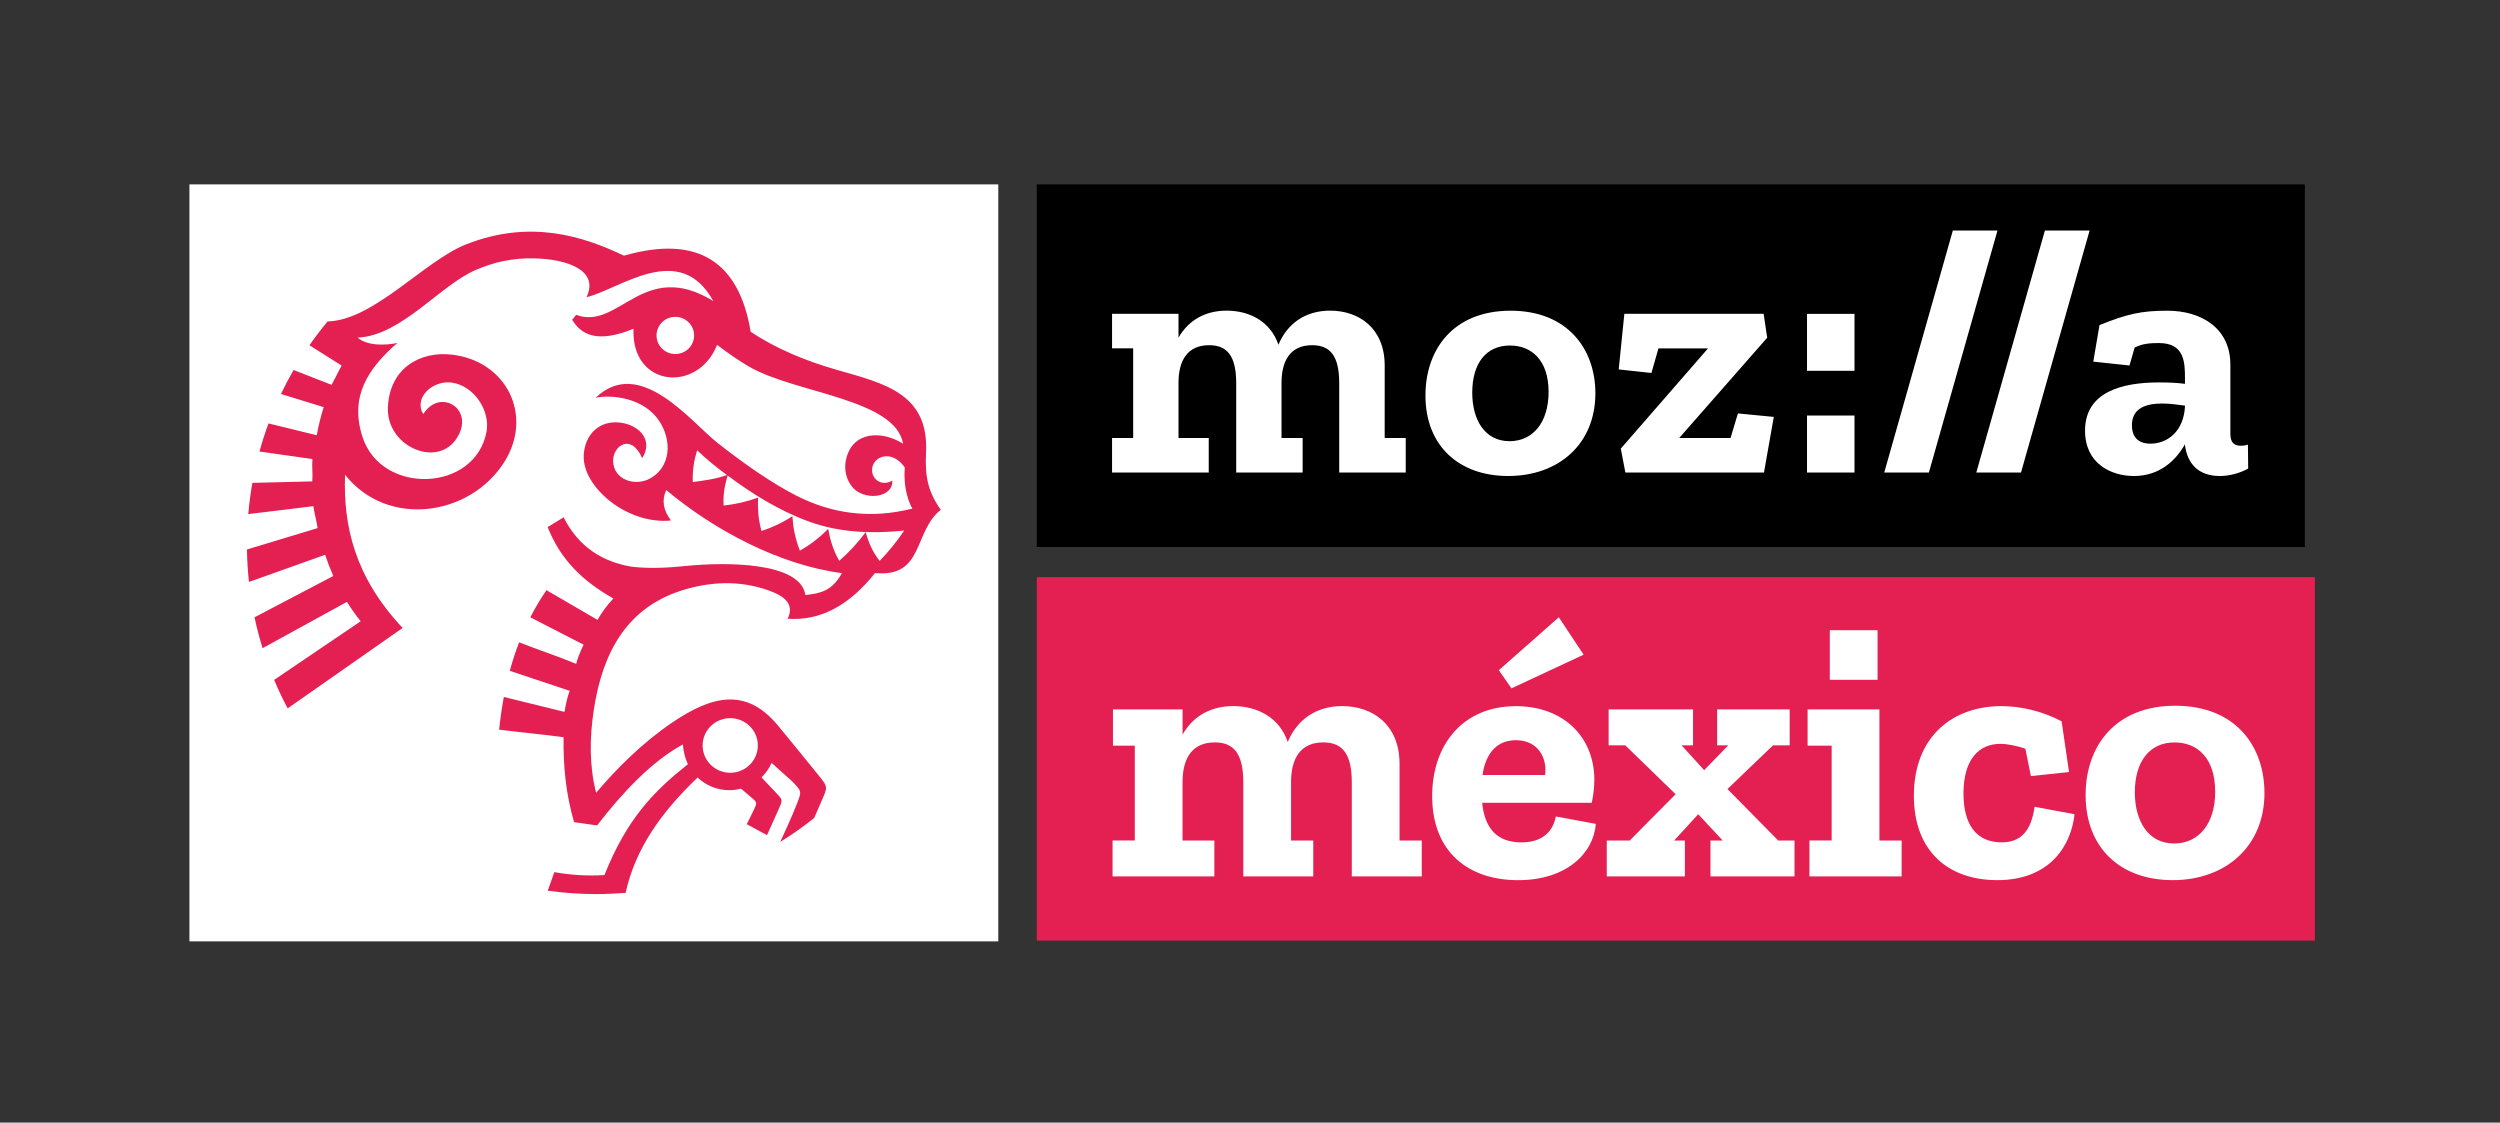 <?xml version="1.0" encoding="UTF-8" standalone="no"?>
<!-- Created with Inkscape (http://www.inkscape.org/) -->

<svg
   xmlns:dc="http://purl.org/dc/elements/1.1/"
   xmlns:cc="http://creativecommons.org/ns#"
   xmlns:rdf="http://www.w3.org/1999/02/22-rdf-syntax-ns#"
   xmlns:svg="http://www.w3.org/2000/svg"
   xmlns="http://www.w3.org/2000/svg"
   xmlns:sodipodi="http://sodipodi.sourceforge.net/DTD/sodipodi-0.dtd"
   xmlns:inkscape="http://www.inkscape.org/namespaces/inkscape"
   width="581.203"
   height="260.988"
   viewBox="0 0 153.777 69.053"
   version="1.1"
   id="svg515"
   inkscape:version="0.92.3 (2405546, 2018-03-11)"
   sodipodi:docname="mozilla_mexico_imagotipo_horizontal.svg"
   inkscape:export-filename="/home/helix/Documentos/zittec/mozilla-mexico.org/fuentes/logotipo/mozilla_mexico_imagotipo_horizontal_200.png"
   inkscape:export-xdpi="33.029999"
   inkscape:export-ydpi="33.029999">
  <rect x="0" y="0" width="153.777" height="69.053" fill="#333333" stroke="none"/>
  <defs
     id="defs509" />
  <sodipodi:namedview
     id="base"
     pagecolor="#ffffff"
     bordercolor="#666666"
     borderopacity="1.0"
     inkscape:pageopacity="0"
     inkscape:pageshadow="2"
     inkscape:zoom="0.98994949"
     inkscape:cx="235.55594"
     inkscape:cy="82.487117"
     inkscape:document-units="mm"
     inkscape:current-layer="g845"
     showgrid="false"
     units="px"
     inkscape:pagecheckerboard="true"
     inkscape:showpageshadow="false"
     inkscape:window-width="1366"
     inkscape:window-height="714"
     inkscape:window-x="0"
     inkscape:window-y="27"
     inkscape:window-maximized="1" />
  <g
     inkscape:label="texto"
     inkscape:groupmode="layer"
     id="layer1"
     transform="translate(0,-227.947)"
     sodipodi:insensitive="true"
     style="display:none">
    <rect
       style="opacity:1;fill:#ffffff;fill-opacity:1;stroke:none;stroke-width:0.1;stroke-miterlimit:4;stroke-dasharray:none;stroke-opacity:1"
       id="rect4300"
       width="49.753"
       height="46.562"
       x="11.652"
       y="239.289"
       inkscape:export-xdpi="41.82"
       inkscape:export-ydpi="41.82" />
    <path
       style="fill:#e41f51;fill-opacity:1;stroke-width:0.584"
       inkscape:connector-curvature="0"
       d="m 45.938,278.644 c 0.413,0.227 0.826,0.45 1.24,0.673 0.224,-0.497 0.447,-0.993 0.671,-1.49 0.328,-0.731 0.328,-0.655 -0.23,-1.24 -0.226,-0.238 -0.452,-0.474 -0.685,-0.721 l -0.089,-0.109 c 0.26,-0.253 0.47,-0.55 0.616,-0.883 l 1.231,1.102 c 0.651,0.668 0.637,0.62 0.296,1.49 -0.308,0.785 -0.671,1.552 -0.997,2.27 0.727,-0.45 1.424,-0.942 2.089,-1.473 l 0.409,-0.942 c 0.434,-1.004 0.477,-0.922 -0.207,-1.768 -0.787,-0.974 -1.636,-2.018 -2.433,-2.981 -1.94,-2.34 -4.026,-1.853 -6.483,-0.193 -1.855,1.253 -3.434,2.844 -4.699,4.332 -0.421,-1.634 -0.409,-3.402 -0.131,-5.171 0.536,-3.421 1.998,-6.32 5.69,-7.362 1.765,-0.498 3.562,-0.508 5.282,0.174 0.813,0.321 1.354,0.825 0.94,1.653 2.026,0.151 3.807,-0.838 5.374,-2.808 3.027,0.283 2.341,-2.524 4.045,-3.894 -0.803,-1.131 -0.978,-2.075 -0.906,-3.529 0.176,-3.624 -2.566,-4.242 -5.504,-5.082 -1.976,-0.565 -3.758,-1.324 -5.283,-2.336 -0.713,-4.311 -3.249,-5.989 -7.795,-4.682 -2.541,-1.213 -5.782,-2.248 -9.721,-0.69 -2.554,1.009 -5.679,4.673 -8.506,4.734 -0.393,0.472 -0.766,0.961 -1.118,1.467 l 1.98,1.249 c -0.153,0.272 -0.293,0.547 -0.425,0.827 h -0.008 l -0.184,0.359 -2.338,-0.914 c -0.277,0.48 -0.537,0.973 -0.778,1.476 l 2.629,0.808 c -0.18,0.571 -0.322,1.149 -0.427,1.73 v 0 l -2.966,-0.728 c -0.21,0.565 -0.396,1.142 -0.557,1.728 l 3.257,0.463 c -0.039,0.459 0.03,0.918 -0.008,1.375 l -3.685,0.091 c -0.113,0.631 -0.197,1.272 -0.254,1.921 l 4.004,-0.488 c 0.07,0.468 0.193,0.881 0.262,1.35 l -4.345,1.314 c 0.008,0.673 0.052,1.34 0.121,1.998 l 4.687,-1.672 c 0.148,0.447 0.315,0.882 0.502,1.304 l -4.845,2.542 c 0.137,0.644 0.302,1.278 0.495,1.899 l 5.189,-2.848 c 0.261,0.42 0.543,0.818 0.846,1.192 l -5.324,3.607 c 0.252,0.598 0.529,1.183 0.832,1.752 2.241,-1.57 5.184,-3.628 7.072,-4.947 -2.953,-3.142 -3.656,-6.283 -3.543,-9.424 2.614,3.298 7.673,2.552 9.782,-0.759 1.837,-2.887 0.146,-6.26 -3.239,-6.632 -1.938,-0.215 -3.824,0.845 -3.907,3.277 -0.079,2.312 2.863,3.656 4.127,2.021 1.391,-1.856 -0.888,-3.332 -1.95,-1.638 -0.616,-0.985 0.575,-2.114 1.773,-1.934 1.357,0.204 2.36,1.731 2.116,3.023 -0.695,3.711 -6.425,3.909 -7.613,0.362 -0.843,-2.518 0.327,-4.258 2.128,-5.827 -0.618,0.136 -1.816,0.223 -2.443,-0.328 2.692,-0.113 5.086,-3.24 7.281,-4.168 1.059,-0.449 2.183,-0.75 3.663,-0.704 1.923,0.061 3.925,0.713 3.138,2.383 2.043,-0.479 5.732,-3.519 7.795,0.242 -4.305,-2.652 -5.816,1.841 -8.436,0.845 l -0.243,0.306 c 0.547,0.912 1.535,1.47 3.773,0.55 -0.159,3.602 3.953,3.984 5.139,0.994 0.64,0.483 1.299,0.948 1.988,1.348 2.816,1.631 8.963,1.955 9.455,4.732 -1.299,-0.821 -3.117,-0.794 -3.513,0.974 -0.129,0.576 -0.002,1.179 0.353,1.644 0.696,0.913 2.553,0.754 2.494,-0.355 -0.491,0.313 -1.046,0.08 -1.197,-0.366 -0.211,-0.619 0.299,-1.208 0.992,-1.116 0.376,0.049 0.724,0.321 0.972,0.675 -0.094,1.245 0.236,2.132 0.468,2.533 -2.566,0.65 -4.939,0.321 -7.125,-0.79 -1.587,-0.809 -3.316,-2.035 -4.846,-3.24 -1.647,-1.297 -4.794,-5.401 -7.512,-2.784 0.857,-0.193 2.666,-0.057 3.687,1.129 0.96,1.114 1.112,2.955 -0.271,3.794 -0.943,0.571 -2.317,0.143 -2.341,-1.04 -0.019,-0.902 1.09,-1.752 1.791,-0.17 0.672,-1.077 -0.119,-1.924 -1.112,-2.146 -1.276,-0.283 -2.308,0.453 -2.472,1.787 -0.119,0.969 0.437,1.991 1.403,2.835 1.093,0.956 2.615,1.502 3.953,1.356 -0.483,-0.625 -0.581,-1.249 -0.296,-1.873 2.934,2.463 6.995,4.624 10.808,5.111 -0.603,1.094 -1.313,1.25 -2.246,1.347 -0.315,-2.053 -4.935,-2.031 -7.351,-1.787 -1.122,0.113 -2.245,0.177 -3.367,0.042 -2.213,-0.385 -3.424,-1.6 -4.155,-3.033 l -0.981,0.601 c 0.805,2.024 2.154,3.317 4.043,4.393 -0.411,0.428 -0.735,0.885 -0.974,1.315 l -3.143,-1.83 c -0.371,0.542 -0.7,1.1 -0.993,1.671 l 3.279,1.683 c -0.224,0.455 -0.393,0.894 -0.456,1.182 -1.211,-0.5 -2.317,-0.86 -3.511,-1.325 -0.222,0.573 -0.412,1.158 -0.574,1.753 l 3.685,1.228 c -0.132,0.351 -0.237,0.783 -0.318,1.297 l -3.733,-0.918 c -0.123,0.662 -0.219,1.332 -0.289,2.011 1.321,0.166 2.641,0.283 3.962,0.465 -0.019,1.796 0.134,3.428 0.645,5.222 0.473,0.068 0.946,0.136 1.417,0.204 1.534,-1.984 3.341,-3.936 5.284,-4.986 0.011,0.394 0.14,0.885 0.302,1.22 -2.068,1.648 -3.734,3.311 -5.133,6.819 -1.068,0.064 -2.09,0 -3.081,-0.181 l -0.405,1.142 c 0.978,0.136 1.976,0.208 2.991,0.208 0.605,0 1.205,-0.038 1.798,-0.075 0.598,-2.71 2.179,-4.948 4.428,-7.093 0.507,0.481 1.196,0.777 1.955,0.777 0.25,0 0.491,-0.038 0.721,-0.091 0.146,0.117 0.292,0.245 0.438,0.374 0.549,0.485 0.614,0.383 0.29,1.041 -0.125,0.253 -0.25,0.507 -0.375,0.761 z m -4.399,-28.921 c -0.639,0 -1.156,-0.512 -1.156,-1.143 0,-0.632 0.517,-1.144 1.156,-1.144 0.639,0 1.157,0.512 1.157,1.144 0,0.631 -0.518,1.143 -1.157,1.143 z m 1.128,6.846 c 0.047,-0.325 0.122,-0.629 0.214,-0.925 0.554,0.53 1.169,1.039 1.833,1.523 -0.709,0.253 -1.425,0.34 -2.099,0.431 -0.019,-0.362 0.008,-0.705 0.052,-1.029 z m 8.955,5.874 c -0.186,-0.325 -0.33,-0.654 -0.438,-0.981 -0.109,-0.329 -0.186,-0.658 -0.242,-0.987 -0.563,0.572 -1.145,1.011 -1.742,1.341 -0.149,-0.378 -0.253,-0.74 -0.326,-1.091 -0.072,-0.351 -0.114,-0.694 -0.134,-1.029 -0.629,0.417 -1.264,0.708 -1.901,0.911 -0.102,-0.374 -0.165,-0.73 -0.195,-1.069 -0.026,-0.34 -0.03,-0.667 -0.008,-0.985 -0.726,0.264 -1.433,0.416 -2.126,0.491 -0.023,-0.359 -7.93e-4,-0.676 0.043,-0.976 0.046,-0.298 0.12,-0.583 0.205,-0.872 1.48,1.109 3.179,2.176 5.057,2.852 1.825,0.656 3.826,0.742 5.805,0.533 -0.233,0.351 -0.478,0.674 -0.728,0.981 -0.253,0.313 -0.514,0.608 -0.783,0.888 -0.219,-0.276 -0.393,-0.565 -0.531,-0.861 -0.139,-0.298 -0.243,-0.6 -0.326,-0.91 -0.512,0.685 -1.058,1.266 -1.627,1.764 z m -6.705,13.038 c -0.938,0 -1.699,-0.752 -1.699,-1.679 0,-0.928 0.761,-1.681 1.699,-1.681 0.938,0 1.698,0.752 1.698,1.681 0,0.927 -0.761,1.679 -1.698,1.679 z"
       id="path485-3-3-1"
       inkscape:export-xdpi="41.82"
       inkscape:export-ydpi="41.82" />
    <g
       id="g4356"
       transform="translate(117.521,-766.469)"
       inkscape:export-xdpi="41.82"
       inkscape:export-ydpi="41.82">
      <rect
         inkscape:export-ydpi="34.856476"
         inkscape:export-xdpi="34.856476"
         y="1029.916"
         x="-53.747"
         height="22.358"
         width="78.618"
         id="rect1050-2-3-4-8-7-6-0-9-1-8"
         style="opacity:1;fill:#e41f51;fill-opacity:1;stroke:none;stroke-width:0.01;stroke-miterlimit:4;stroke-dasharray:none" />
      <flowRoot
         inkscape:export-ydpi="34.856476"
         inkscape:export-xdpi="34.856476"
         transform="matrix(2.152,0,0,2.152,-100.175,775.59)"
         style="font-style:normal;font-weight:normal;font-size:10.583px;line-height:1.25;font-family:sans-serif;letter-spacing:0px;word-spacing:0px;fill:#ffffff;fill-opacity:1;stroke:none;stroke-width:0.265"
         id="flowRoot10-7-8-5-3-8-9-3-8-94-1-7-8"
         xml:space="preserve"><flowRegion
           style="fill:#ffffff;fill-opacity:1;stroke-width:0.265"
           id="flowRegion12-8-09-4-7-4-3-7-4-5-3-9-7"><rect
             style="fill:#ffffff;fill-opacity:1;stroke-width:0.07"
             y="117.083"
             x="23.435"
             height="62.744"
             width="159.506"
             id="rect14-7-7-9-9-8-1-1-88-4-4-3-0" /></flowRegion><flowPara
           style="font-style:normal;font-variant:normal;font-weight:bold;font-stretch:normal;font-family:'Zilla Slab';-inkscape-font-specification:'Zilla Slab Bold';letter-spacing:-0.061px;fill:#ffffff;fill-opacity:1;stroke-width:0.265"
           id="flowPara18-1-9-8-8-1-4-2-3-6-5-62-5">méxico</flowPara></flowRoot>    </g>
    <g
       style="stroke:none"
       id="g1252-6-6-8-2-87-6-5-1-2"
       transform="matrix(0.039,0,0,0.039,63.774,239.29)"
       inkscape:export-xdpi="41.82"
       inkscape:export-ydpi="41.82">
      <rect
         id="rect1248-7-8-9-1-52-3-7-2-7"
         height="571.9"
         width="2000"
         y="0"
         x="0" />
      <path
         id="path1250-0-5-6-5-4-99-3-5-9"
         d="m 1910.2,410.5 c -3.9,1.1 -7.2,1.7 -10.5,1.7 -11.7,0 -17.2,-5 -17.2,-19.4 V 284.1 c 0,-57.1 -45.5,-84.9 -99.3,-84.9 -41.1,0 -63.2,5 -107.1,22.7 l -9.8,57.6 57.1,6.1 8.1,-28.2 c 11.7,-6.1 23.3,-7.2 38.3,-7.2 40.5,0 41.1,30.5 41.1,56 v 8.3 c -12.8,-1.7 -27.2,-2.2 -41.1,-2.2 -57.1,0 -116.5,14.4 -116.5,76 0,52.1 41,71.6 77.1,71.6 40.5,0 66,-24.4 80.4,-49.9 3.3,30.5 21.6,49.9 54.9,49.9 15.5,0 31.6,-4.4 44.9,-11.7 z m -153.6,-1.6 c -21.6,0 -29.4,-12.8 -29.4,-28.9 0,-27.2 22.2,-34.4 47.7,-34.4 11.6,0 24.4,1.7 36.1,3.3 -1.7,41.7 -28.9,60 -54.4,60 z M 1660.5,72.7 1552.3,454.4 h -70.5 L 1590,72.7 Z m -145.3,0 -108.2,381.7 h -70.4 L 1444.8,72.7 Z m -300.4,131.5 h 74.9 V 294 h -74.9 z m 0,160.3 h 74.9 v 89.9 h -74.9 z m -109,-3.3 56.6,5.5 -15.5,87.7 H 928.3 l -7.2,-37.7 137.6,-158.1 h -78.2 l -11.1,38.8 -51.6,-5.6 8.9,-87.7 h 219.7 l 5.6,37.7 -138.8,158.2 h 81 z m -358.5,-162 c -89.9,0 -134.3,60.5 -134.3,133.7 0,79.9 53.3,127 130.4,127 79.9,0 137.6,-50.5 137.6,-130.4 0,-69.9 -43.9,-130.3 -133.7,-130.3 z M 745.6,405 c -38.8,0 -58.8,-33.3 -58.8,-76.6 0,-47.2 22.7,-74.3 59.4,-74.3 33.8,0 61,22.7 61,73.2 0,47.7 -24.4,77.7 -61.6,77.7 z m -197,-5 h 33.3 v 54.4 H 477 V 313.5 c 0,-43.3 -14.4,-59.9 -42.7,-59.9 -34.4,0 -48.3,24.4 -48.3,59.4 v 87 h 33.3 v 54.4 H 314.5 V 313.5 c 0,-43.3 -14.4,-59.9 -42.7,-59.9 -34.4,0 -48.3,24.4 -48.3,59.4 v 87 h 47.7 v 54.4 H 118.7 V 400 H 152 V 258.5 h -33.3 v -54.4 h 104.8 v 37.7 c 15,-26.6 41.1,-42.7 76,-42.7 36.1,0 69.3,17.2 81.6,53.8 13.9,-33.3 42.2,-53.8 81.6,-53.8 44.9,0 86,27.2 86,86.5 V 400 Z"
         class="st0"
         inkscape:connector-curvature="0"
         style="fill:#ffffff" />
    </g>
  </g>
  <g
     transform="translate(0,-227.947)"
     id="g845"
     inkscape:groupmode="layer"
     inkscape:label="curvas"
     sodipodi:insensitive="true">
    <rect
       inkscape:export-ydpi="41.82"
       inkscape:export-xdpi="41.82"
       y="239.289"
       x="11.652"
       height="46.562"
       width="49.753"
       id="rect823"
       style="opacity:1;fill:#ffffff;fill-opacity:1;stroke:none;stroke-width:0.1;stroke-miterlimit:4;stroke-dasharray:none;stroke-opacity:1" />
    <path
       inkscape:export-ydpi="41.82"
       inkscape:export-xdpi="41.82"
       id="path825"
       d="m 45.938,278.644 c 0.413,0.227 0.826,0.45 1.24,0.673 0.224,-0.497 0.447,-0.993 0.671,-1.49 0.328,-0.731 0.328,-0.655 -0.23,-1.24 -0.226,-0.238 -0.452,-0.474 -0.685,-0.721 l -0.089,-0.109 c 0.26,-0.253 0.47,-0.55 0.616,-0.883 l 1.231,1.102 c 0.651,0.668 0.637,0.62 0.296,1.49 -0.308,0.785 -0.671,1.552 -0.997,2.27 0.727,-0.45 1.424,-0.942 2.089,-1.473 l 0.409,-0.942 c 0.434,-1.004 0.477,-0.922 -0.207,-1.768 -0.787,-0.974 -1.636,-2.018 -2.433,-2.981 -1.94,-2.34 -4.026,-1.853 -6.483,-0.193 -1.855,1.253 -3.434,2.844 -4.699,4.332 -0.421,-1.634 -0.409,-3.402 -0.131,-5.171 0.536,-3.421 1.998,-6.32 5.69,-7.362 1.765,-0.498 3.562,-0.508 5.282,0.174 0.813,0.321 1.354,0.825 0.94,1.653 2.026,0.151 3.807,-0.838 5.374,-2.808 3.027,0.283 2.341,-2.524 4.045,-3.894 -0.803,-1.131 -0.978,-2.075 -0.906,-3.529 0.176,-3.624 -2.566,-4.242 -5.504,-5.082 -1.976,-0.565 -3.758,-1.324 -5.283,-2.336 -0.713,-4.311 -3.249,-5.989 -7.795,-4.682 -2.541,-1.213 -5.782,-2.248 -9.721,-0.69 -2.554,1.009 -5.679,4.673 -8.506,4.734 -0.393,0.472 -0.766,0.961 -1.118,1.467 l 1.98,1.249 c -0.153,0.272 -0.293,0.547 -0.425,0.827 h -0.008 l -0.184,0.359 -2.338,-0.914 c -0.277,0.48 -0.537,0.973 -0.778,1.476 l 2.629,0.808 c -0.18,0.571 -0.322,1.149 -0.427,1.73 v 0 l -2.966,-0.728 c -0.21,0.565 -0.396,1.142 -0.557,1.728 l 3.257,0.463 c -0.039,0.459 0.03,0.918 -0.008,1.375 l -3.685,0.091 c -0.113,0.631 -0.197,1.272 -0.254,1.921 l 4.004,-0.488 c 0.07,0.468 0.193,0.881 0.262,1.35 l -4.345,1.314 c 0.008,0.673 0.052,1.34 0.121,1.998 l 4.687,-1.672 c 0.148,0.447 0.315,0.882 0.502,1.304 l -4.845,2.542 c 0.137,0.644 0.302,1.278 0.495,1.899 l 5.189,-2.848 c 0.261,0.42 0.543,0.818 0.846,1.192 l -5.324,3.607 c 0.252,0.598 0.529,1.183 0.832,1.752 2.241,-1.57 5.184,-3.628 7.072,-4.947 -2.953,-3.142 -3.656,-6.283 -3.543,-9.424 2.614,3.298 7.673,2.552 9.782,-0.759 1.837,-2.887 0.146,-6.26 -3.239,-6.632 -1.938,-0.215 -3.824,0.845 -3.907,3.277 -0.079,2.312 2.863,3.656 4.127,2.021 1.391,-1.856 -0.888,-3.332 -1.95,-1.638 -0.616,-0.985 0.575,-2.114 1.773,-1.934 1.357,0.204 2.36,1.731 2.116,3.023 -0.695,3.711 -6.425,3.909 -7.613,0.362 -0.843,-2.518 0.327,-4.258 2.128,-5.827 -0.618,0.136 -1.816,0.223 -2.443,-0.328 2.692,-0.113 5.086,-3.24 7.281,-4.168 1.059,-0.449 2.183,-0.75 3.663,-0.704 1.923,0.061 3.925,0.713 3.138,2.383 2.043,-0.479 5.732,-3.519 7.795,0.242 -4.305,-2.652 -5.816,1.841 -8.436,0.845 l -0.243,0.306 c 0.547,0.912 1.535,1.47 3.773,0.55 -0.159,3.602 3.953,3.984 5.139,0.994 0.64,0.483 1.299,0.948 1.988,1.348 2.816,1.631 8.963,1.955 9.455,4.732 -1.299,-0.821 -3.117,-0.794 -3.513,0.974 -0.129,0.576 -0.002,1.179 0.353,1.644 0.696,0.913 2.553,0.754 2.494,-0.355 -0.491,0.313 -1.046,0.08 -1.197,-0.366 -0.211,-0.619 0.299,-1.208 0.992,-1.116 0.376,0.049 0.724,0.321 0.972,0.675 -0.094,1.245 0.236,2.132 0.468,2.533 -2.566,0.65 -4.939,0.321 -7.125,-0.79 -1.587,-0.809 -3.316,-2.035 -4.846,-3.24 -1.647,-1.297 -4.794,-5.401 -7.512,-2.784 0.857,-0.193 2.666,-0.057 3.687,1.129 0.96,1.114 1.112,2.955 -0.271,3.794 -0.943,0.571 -2.317,0.143 -2.341,-1.04 -0.019,-0.902 1.09,-1.752 1.791,-0.17 0.672,-1.077 -0.119,-1.924 -1.112,-2.146 -1.276,-0.283 -2.308,0.453 -2.472,1.787 -0.119,0.969 0.437,1.991 1.403,2.835 1.093,0.956 2.615,1.502 3.953,1.356 -0.483,-0.625 -0.581,-1.249 -0.296,-1.873 2.934,2.463 6.995,4.624 10.808,5.111 -0.603,1.094 -1.313,1.25 -2.246,1.347 -0.315,-2.053 -4.935,-2.031 -7.351,-1.787 -1.122,0.113 -2.245,0.177 -3.367,0.042 -2.213,-0.385 -3.424,-1.6 -4.155,-3.033 l -0.981,0.601 c 0.805,2.024 2.154,3.317 4.043,4.393 -0.411,0.428 -0.735,0.885 -0.974,1.315 l -3.143,-1.83 c -0.371,0.542 -0.7,1.1 -0.993,1.671 l 3.279,1.683 c -0.224,0.455 -0.393,0.894 -0.456,1.182 -1.211,-0.5 -2.317,-0.86 -3.511,-1.325 -0.222,0.573 -0.412,1.158 -0.574,1.753 l 3.685,1.228 c -0.132,0.351 -0.237,0.783 -0.318,1.297 l -3.733,-0.918 c -0.123,0.662 -0.219,1.332 -0.289,2.011 1.321,0.166 2.641,0.283 3.962,0.465 -0.019,1.796 0.134,3.428 0.645,5.222 0.473,0.068 0.946,0.136 1.417,0.204 1.534,-1.984 3.341,-3.936 5.284,-4.986 0.011,0.394 0.14,0.885 0.302,1.22 -2.068,1.648 -3.734,3.311 -5.133,6.819 -1.068,0.064 -2.09,0 -3.081,-0.181 l -0.405,1.142 c 0.978,0.136 1.976,0.208 2.991,0.208 0.605,0 1.205,-0.038 1.798,-0.075 0.598,-2.71 2.179,-4.948 4.428,-7.093 0.507,0.481 1.196,0.777 1.955,0.777 0.25,0 0.491,-0.038 0.721,-0.091 0.146,0.117 0.292,0.245 0.438,0.374 0.549,0.485 0.614,0.383 0.29,1.041 -0.125,0.253 -0.25,0.507 -0.375,0.761 z m -4.399,-28.921 c -0.639,0 -1.156,-0.512 -1.156,-1.143 0,-0.632 0.517,-1.144 1.156,-1.144 0.639,0 1.157,0.512 1.157,1.144 0,0.631 -0.518,1.143 -1.157,1.143 z m 1.128,6.846 c 0.047,-0.325 0.122,-0.629 0.214,-0.925 0.554,0.53 1.169,1.039 1.833,1.523 -0.709,0.253 -1.425,0.34 -2.099,0.431 -0.019,-0.362 0.008,-0.705 0.052,-1.029 z m 8.955,5.874 c -0.186,-0.325 -0.33,-0.654 -0.438,-0.981 -0.109,-0.329 -0.186,-0.658 -0.242,-0.987 -0.563,0.572 -1.145,1.011 -1.742,1.341 -0.149,-0.378 -0.253,-0.74 -0.326,-1.091 -0.072,-0.351 -0.114,-0.694 -0.134,-1.029 -0.629,0.417 -1.264,0.708 -1.901,0.911 -0.102,-0.374 -0.165,-0.73 -0.195,-1.069 -0.026,-0.34 -0.03,-0.667 -0.008,-0.985 -0.726,0.264 -1.433,0.416 -2.126,0.491 -0.023,-0.359 -7.93e-4,-0.676 0.043,-0.976 0.046,-0.298 0.12,-0.583 0.205,-0.872 1.48,1.109 3.179,2.176 5.057,2.852 1.825,0.656 3.826,0.742 5.805,0.533 -0.233,0.351 -0.478,0.674 -0.728,0.981 -0.253,0.313 -0.514,0.608 -0.783,0.888 -0.219,-0.276 -0.393,-0.565 -0.531,-0.861 -0.139,-0.298 -0.243,-0.6 -0.326,-0.91 -0.512,0.685 -1.058,1.266 -1.627,1.764 z m -6.705,13.038 c -0.938,0 -1.699,-0.752 -1.699,-1.679 0,-0.928 0.761,-1.681 1.699,-1.681 0.938,0 1.698,0.752 1.698,1.681 0,0.927 -0.761,1.679 -1.698,1.679 z"
       inkscape:connector-curvature="0"
       style="fill:#e41f51;fill-opacity:1;stroke-width:0.584" />
    <g
       inkscape:export-ydpi="41.82"
       inkscape:export-xdpi="41.82"
       transform="translate(117.521,-766.469)"
       id="g837">
      <rect
         style="opacity:1;fill:#e41f51;fill-opacity:1;stroke:none;stroke-width:0.01;stroke-miterlimit:4;stroke-dasharray:none"
         id="rect827"
         width="78.618"
         height="22.358"
         x="-53.747"
         y="1029.916"
         inkscape:export-xdpi="34.856476"
         inkscape:export-ydpi="34.856476" />
      <g
         aria-label="méxico"
         transform="matrix(2.152,0,0,2.152,-100.175,775.59)"
         style="font-style:normal;font-weight:normal;font-size:10.583px;line-height:1.25;font-family:sans-serif;letter-spacing:0px;word-spacing:0px;fill:#ffffff;fill-opacity:1;stroke:none;stroke-width:0.265"
         id="flowRoot835">
        <path
           d="m 32.578,126.736 v -1.027 h -0.635 v -2.191 c 0,-1.132 -0.783,-1.651 -1.64,-1.651 -0.751,0 -1.291,0.392 -1.556,1.027 -0.233,-0.699 -0.868,-1.027 -1.556,-1.027 -0.667,0 -1.164,0.307 -1.45,0.815 v -0.72 h -1.99 v 1.037 h 0.624 v 2.709 h -0.635 v 1.027 h 2.91 V 125.709 H 25.741 v -1.672 c 0,-0.667 0.265,-1.132 0.921,-1.132 0.54,0 0.815,0.318 0.815,1.143 v 2.688 h 2 v -1.027 h -0.635 v -1.672 c 0,-0.667 0.265,-1.132 0.921,-1.132 0.54,0 0.815,0.318 0.815,1.143 v 2.688 z"
           style="font-style:normal;font-variant:normal;font-weight:bold;font-stretch:normal;font-family:'Zilla Slab';-inkscape-font-specification:'Zilla Slab Bold';letter-spacing:-0.061px;fill:#ffffff;fill-opacity:1;stroke-width:0.265"
           id="path847"
           inkscape:connector-curvature="0" />
        <path
           d="m 37.204,120.397 -0.709,-1.069 -1.714,1.513 0.36,0.519 z m 0.349,4.837 -1.143,-0.212 c -0.053,0.286 -0.254,0.741 -0.984,0.741 -0.688,0 -1.048,-0.392 -1.122,-1.132 h 3.133 c 0.053,-0.243 0.074,-0.476 0.074,-0.688 -0.021,-1.238 -0.921,-2.074 -2.244,-2.074 -1.513,0 -2.392,1.101 -2.392,2.572 0,1.598 1.037,2.402 2.455,2.402 1.376,0 2.159,-0.762 2.223,-1.609 z m -1.45,-1.397 h -1.789 c 0.085,-0.593 0.392,-0.995 0.953,-0.995 0.646,0 0.9,0.519 0.836,0.995 z"
           style="font-style:normal;font-variant:normal;font-weight:bold;font-stretch:normal;font-family:'Zilla Slab';-inkscape-font-specification:'Zilla Slab Bold';letter-spacing:-0.061px;fill:#ffffff;fill-opacity:1;stroke-width:0.265"
           id="path849"
           inkscape:connector-curvature="0" />
        <path
           d="m 43.232,126.736 v -1.027 h -0.466 l -1.45,-1.471 1.302,-1.249 h 0.476 v -1.027 h -2.074 v 1.027 h 0.318 l -0.688,0.709 -0.646,-0.709 h 0.328 v -1.027 h -2.413 v 1.027 h 0.476 l 1.439,1.397 -1.312,1.323 h -0.656 v 1.027 h 2.233 v -1.027 h -0.307 l 0.688,-0.751 0.699,0.751 h -0.349 v 1.027 z"
           style="font-style:normal;font-variant:normal;font-weight:bold;font-stretch:normal;font-family:'Zilla Slab';-inkscape-font-specification:'Zilla Slab Bold';letter-spacing:-0.061px;fill:#ffffff;fill-opacity:1;stroke-width:0.265"
           id="path851"
           inkscape:connector-curvature="0" />
        <path
           d="m 44.241,121.116 h 1.365 v -1.418 h -1.365 z m 2.053,5.62 v -1.027 h -0.635 v -3.747 h -2.053 v 1.037 h 0.688 v 2.709 h -0.635 v 1.027 z"
           style="font-style:normal;font-variant:normal;font-weight:bold;font-stretch:normal;font-family:'Zilla Slab';-inkscape-font-specification:'Zilla Slab Bold';letter-spacing:-0.061px;fill:#ffffff;fill-opacity:1;stroke-width:0.265"
           id="path853"
           inkscape:connector-curvature="0" />
        <path
           d="m 51.237,124.958 -1.143,-0.212 c -0.095,0.688 -0.392,1.016 -0.942,1.016 -0.73,0 -1.09,-0.519 -1.09,-1.397 0,-1.005 0.466,-1.418 1.048,-1.418 0.222,0 0.466,0.053 0.72,0.138 l 0.159,0.783 1.09,-0.116 -0.212,-1.45 c -0.582,-0.307 -1.196,-0.434 -1.725,-0.434 -1.386,0 -2.498,0.868 -2.498,2.561 0,1.609 1.005,2.413 2.381,2.413 1.535,0 2.117,-1.016 2.212,-1.884 z"
           style="font-style:normal;font-variant:normal;font-weight:bold;font-stretch:normal;font-family:'Zilla Slab';-inkscape-font-specification:'Zilla Slab Bold';letter-spacing:-0.061px;fill:#ffffff;fill-opacity:1;stroke-width:0.265"
           id="path855"
           inkscape:connector-curvature="0" />
        <path
           d="m 56.665,124.355 c 0,-1.344 -0.826,-2.498 -2.551,-2.498 -1.714,0 -2.561,1.154 -2.561,2.551 0,1.535 1.016,2.434 2.487,2.434 1.524,0 2.625,-0.974 2.625,-2.487 z m -1.408,-0.042 c 0,0.91 -0.466,1.482 -1.175,1.482 -0.741,0 -1.122,-0.646 -1.122,-1.46 0,-0.9 0.434,-1.429 1.132,-1.429 0.646,0 1.164,0.434 1.164,1.408 z"
           style="font-style:normal;font-variant:normal;font-weight:bold;font-stretch:normal;font-family:'Zilla Slab';-inkscape-font-specification:'Zilla Slab Bold';letter-spacing:-0.061px;fill:#ffffff;fill-opacity:1;stroke-width:0.265"
           id="path857"
           inkscape:connector-curvature="0" />
      </g>
    </g>
    <g
       inkscape:export-ydpi="41.82"
       inkscape:export-xdpi="41.82"
       transform="matrix(0.039,0,0,0.039,63.774,239.29)"
       id="g843"
       style="stroke:none">
      <rect
         x="0"
         y="0"
         width="2000"
         height="571.9"
         id="rect839" />
      <path
         style="fill:#ffffff"
         inkscape:connector-curvature="0"
         class="st0"
         d="m 1910.2,410.5 c -3.9,1.1 -7.2,1.7 -10.5,1.7 -11.7,0 -17.2,-5 -17.2,-19.4 V 284.1 c 0,-57.1 -45.5,-84.9 -99.3,-84.9 -41.1,0 -63.2,5 -107.1,22.7 l -9.8,57.6 57.1,6.1 8.1,-28.2 c 11.7,-6.1 23.3,-7.2 38.3,-7.2 40.5,0 41.1,30.5 41.1,56 v 8.3 c -12.8,-1.7 -27.2,-2.2 -41.1,-2.2 -57.1,0 -116.5,14.4 -116.5,76 0,52.1 41,71.6 77.1,71.6 40.5,0 66,-24.4 80.4,-49.9 3.3,30.5 21.6,49.9 54.9,49.9 15.5,0 31.6,-4.4 44.9,-11.7 z m -153.6,-1.6 c -21.6,0 -29.4,-12.8 -29.4,-28.9 0,-27.2 22.2,-34.4 47.7,-34.4 11.6,0 24.4,1.7 36.1,3.3 -1.7,41.7 -28.9,60 -54.4,60 z M 1660.5,72.7 1552.3,454.4 h -70.5 L 1590,72.7 Z m -145.3,0 -108.2,381.7 h -70.4 L 1444.8,72.7 Z m -300.4,131.5 h 74.9 V 294 h -74.9 z m 0,160.3 h 74.9 v 89.9 h -74.9 z m -109,-3.3 56.6,5.5 -15.5,87.7 H 928.3 l -7.2,-37.7 137.6,-158.1 h -78.2 l -11.1,38.8 -51.6,-5.6 8.9,-87.7 h 219.7 l 5.6,37.7 -138.8,158.2 h 81 z m -358.5,-162 c -89.9,0 -134.3,60.5 -134.3,133.7 0,79.9 53.3,127 130.4,127 79.9,0 137.6,-50.5 137.6,-130.4 0,-69.9 -43.9,-130.3 -133.7,-130.3 z M 745.6,405 c -38.8,0 -58.8,-33.3 -58.8,-76.6 0,-47.2 22.7,-74.3 59.4,-74.3 33.8,0 61,22.7 61,73.2 0,47.7 -24.4,77.7 -61.6,77.7 z m -197,-5 h 33.3 v 54.4 H 477 V 313.5 c 0,-43.3 -14.4,-59.9 -42.7,-59.9 -34.4,0 -48.3,24.4 -48.3,59.4 v 87 h 33.3 v 54.4 H 314.5 V 313.5 c 0,-43.3 -14.4,-59.9 -42.7,-59.9 -34.4,0 -48.3,24.4 -48.3,59.4 v 87 h 47.7 v 54.4 H 118.7 V 400 H 152 V 258.5 h -33.3 v -54.4 h 104.8 v 37.7 c 15,-26.6 41.1,-42.7 76,-42.7 36.1,0 69.3,17.2 81.6,53.8 13.9,-33.3 42.2,-53.8 81.6,-53.8 44.9,0 86,27.2 86,86.5 V 400 Z"
         id="path841" />
    </g>
  </g>
</svg>
